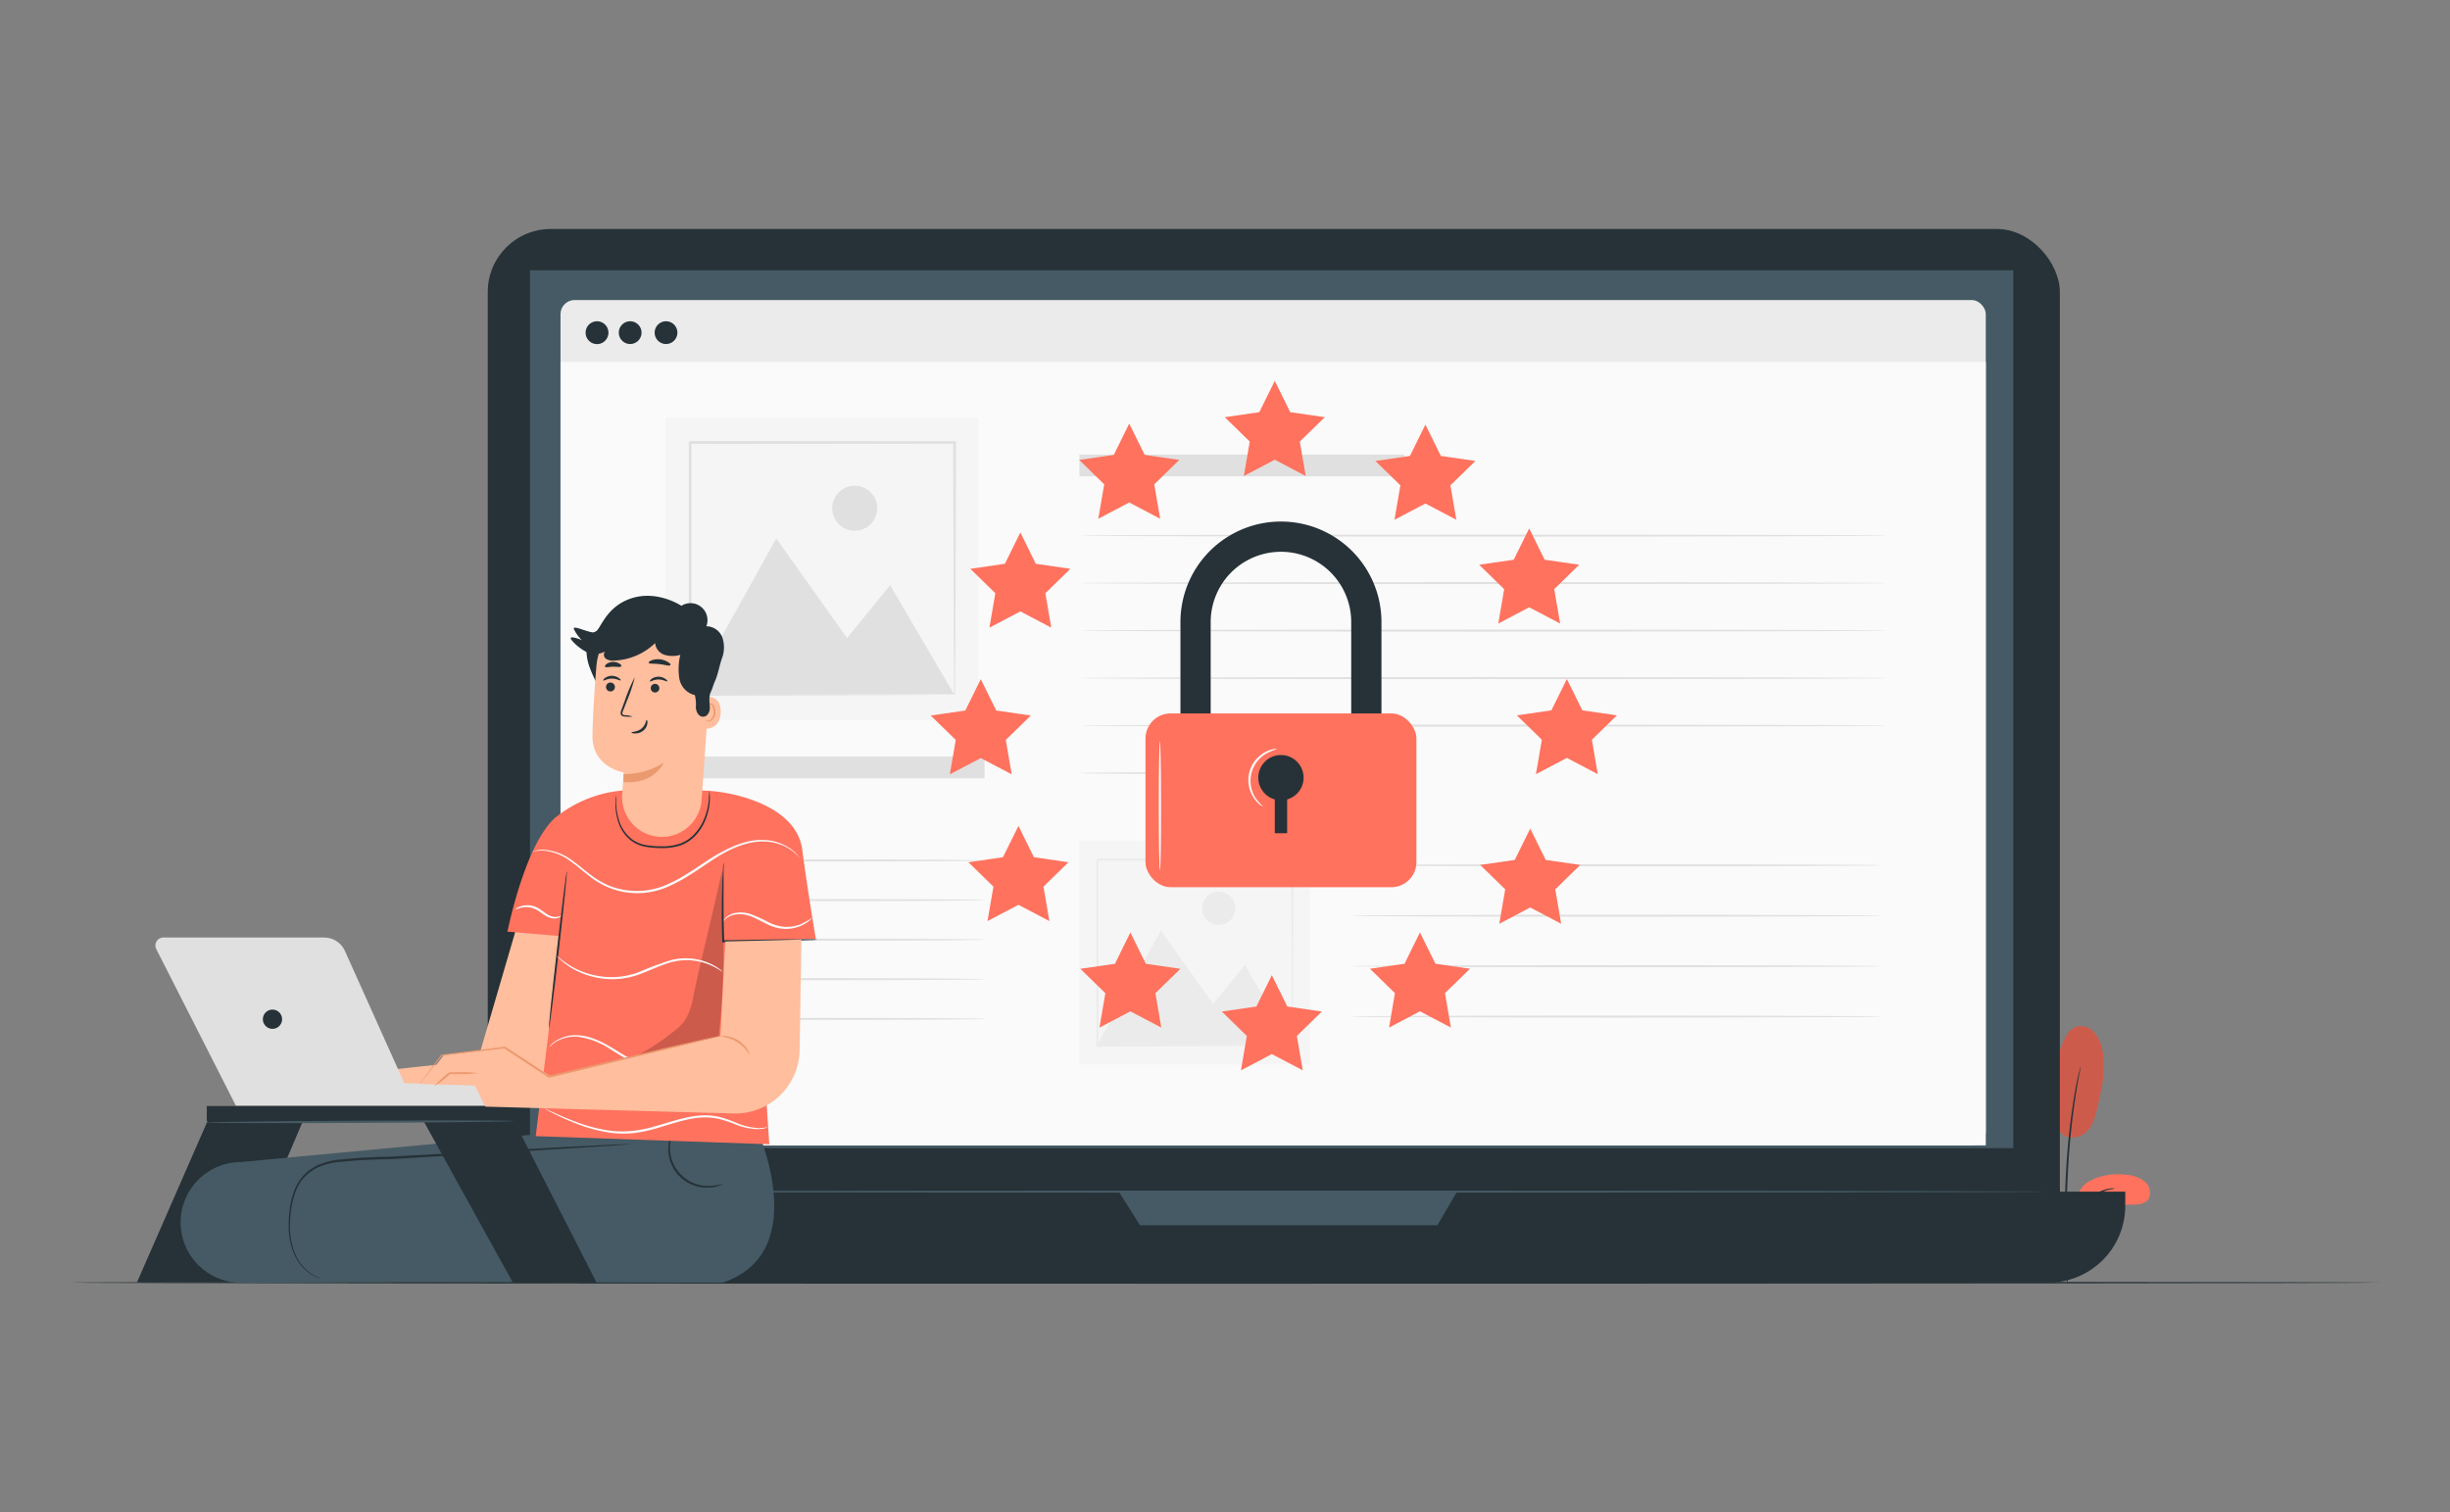 <svg xmlns="http://www.w3.org/2000/svg" width="567" height="350" viewBox="0 0 567 350">
    <rect x="0" y="0" width="567" height="350" fill="#808080" stroke="none"/>
    <defs>
        <clipPath id="6z7g70ty5a">
            <path data-name="矩形 10043" transform="translate(720 1230)" style="fill:#fff;stroke:#707070" d="M0 0h567v350H0z"/>
        </clipPath>
    </defs>
    <g data-name="蒙版组 2361" transform="translate(-720 -1230)" style="clip-path:url(#6z7g70ty5a)">
        <path data-name="路径 16136" d="M584.884 451.23c0 .15-119.7.26-267.325.26S50.2 451.38 50.2 451.23s119.675-.23 267.359-.23 267.325.09 267.325.23z" transform="translate(685.958 1075.63)" style="fill:#263238"/>
        <path data-name="路径 16137" d="M618.33 416.32c1.74 2.25 4.87 1.32 6.27-.18s1.91-3.58 2.38-5.58c1.06-4.55 2.13-9.32.94-13.84a7.76 7.76 0 0 0-1.95-3.66 4 4 0 0 0-3.85-1.06c-1.58.5-2.49 2.11-3.13 3.64a32.78 32.78 0 0 0-2.53 14.24 11.3 11.3 0 0 0 1.87 6.44" transform="translate(578.442 1075.63)" style="fill:#ff725e"/>
        <g data-name="组 8648" style="opacity:.2">
            <path data-name="路径 16138" d="M1196.772 1491.95c1.74 2.25 4.87 1.32 6.27-.18s1.91-3.58 2.38-5.58c1.06-4.55 2.13-9.32.94-13.84a7.76 7.76 0 0 0-1.95-3.66 4 4 0 0 0-3.85-1.06c-1.58.5-2.49 2.11-3.13 3.64a32.78 32.78 0 0 0-2.53 14.24 11.3 11.3 0 0 0 1.87 6.44"/>
        </g>
        <path data-name="路径 16139" d="M625 427.8a14.131 14.131 0 0 1 8.71-1.51 7.32 7.32 0 0 1 4.42 1.72c1.15 1.14 1.46 3.23.27 4.32a4.23 4.23 0 0 1-2.7.83c-2.32.09-4.91-.19-6.69 1.3-1 .84-1.65 2.2-2.89 2.66a3 3 0 0 1-3.36-1.3 5.11 5.11 0 0 1-.56-3.74 5.75 5.75 0 0 1 2.8-4.28z" transform="translate(578.442 1075.63)" style="fill:#ff725e"/>
        <path data-name="路径 16140" d="M614 419.89a8.49 8.49 0 0 0 .92-7.86 15.051 15.051 0 0 0-5-6.47 24.929 24.929 0 0 0-8.52-4.46 8.84 8.84 0 0 0-3.74-.44 3.9 3.9 0 0 0-3 2c-.79 1.71.15 3.68 1.14 5.27a62.736 62.736 0 0 0 5.84 8c1.74 2 3.71 4 6.23 4.81s5.1.58 6.33-1.2" transform="translate(578.442 1075.63)" style="fill:#ff725e"/>
        <path data-name="路径 16141" d="M620 451.44a5.083 5.083 0 0 0 .09-1.06c0-.78.09-1.75.14-2.91a39.006 39.006 0 0 1 .43-4.26 33.01 33.01 0 0 1 1.29-5.08 18.541 18.541 0 0 1 2.32-4.65 9.48 9.48 0 0 1 3.1-2.84 8.929 8.929 0 0 1 2.67-1 4.831 4.831 0 0 0 1-.2 4.57 4.57 0 0 0-1.07 0 8.11 8.11 0 0 0-2.79.88 9.4 9.4 0 0 0-3.27 2.87 18.1 18.1 0 0 0-2.41 4.75 30.489 30.489 0 0 0-1.27 5.16 34.772 34.772 0 0 0-.35 4.31v2.91a4.821 4.821 0 0 0 .12 1.12z" transform="translate(578.442 1075.63)" style="fill:#263238"/>
        <path data-name="路径 16142" d="M620.08 449.21a2.992 2.992 0 0 0 0-.49 10.967 10.967 0 0 0-.07-1.41c-.07-1.21-.16-3-.2-5.16-.11-4.36 0-10.38.35-17s1.06-12.64 1.72-16.95c.16-1.08.32-2.05.47-2.9s.27-1.59.4-2.19.19-1 .26-1.38a3 3 0 0 0 .06-.49 1.7 1.7 0 0 0-.15.47l-.34 1.37c-.15.59-.3 1.32-.47 2.17s-.36 1.82-.53 2.9a159.334 159.334 0 0 0-1.86 17c-.39 6.65-.41 12.7-.22 17.06.08 2.19.22 3.95.34 5.17l.15 1.4a1.658 1.658 0 0 0 .09.43z" transform="translate(578.442 1075.63)" style="fill:#263238"/>
        <path data-name="路径 16143" d="M619.52 437.58a8.824 8.824 0 0 0-.09-1.46 39.894 39.894 0 0 0-.65-3.95 49.945 49.945 0 0 0-1.58-5.72 51.348 51.348 0 0 0-2.77-6.73 36.59 36.59 0 0 0-7.66-10.72 18.72 18.72 0 0 0-1.75-1.47c-.27-.2-.51-.4-.75-.56l-.67-.42a12.588 12.588 0 0 0-1.27-.73 46.385 46.385 0 0 1 4.23 3.41 38.361 38.361 0 0 1 7.44 10.69 53 53 0 0 1 2.78 6.66 58.684 58.684 0 0 1 1.66 5.66c.39 1.63.63 3 .79 3.9a8.779 8.779 0 0 0 .29 1.44z" transform="translate(578.442 1075.63)" style="fill:#263238"/>
        <g transform="translate(817.619 1283)">
            <rect data-name="矩形 10032" width="363.83" height="240.6" rx="14.57" transform="translate(15.26)" style="fill:#263238"/>
            <path data-name="路径 16248" d="M192 430.18h394.23v3.25a17.8 17.8 0 0 1-17.8 17.8H209.85a17.8 17.8 0 0 1-17.8-17.8v-3.25z" transform="translate(-192 -207.37)" style="fill:#263238"/>
            <path data-name="矩形 10033" transform="translate(25.03 9.56)" style="fill:#455a64" d="M0 0h343.28v203.18H0z"/>
            <path data-name="路径 16249" d="m353.31 430.18 4.89 7.78h68.83l4.55-7.78z" transform="translate(-192 -207.37)" style="fill:#455a64"/>
            <rect data-name="矩形 10034" width="329.85" height="195.65" rx="3.27" transform="translate(32.1 16.44)" style="fill:#ebebeb"/>
            <path data-name="矩形 10035" transform="translate(32.1 30.78)" style="fill:#fafafa" d="M0 0h329.85v181.32H0z"/>
            <path data-name="路径 16250" d="M251.15 231.37a2.63 2.63 0 1 1-.767-1.866 2.64 2.64 0 0 1 .767 1.866z" transform="translate(-192 -207.37)" style="fill:#263238"/>
            <path data-name="路径 16251" d="M235.19 231.37a2.64 2.64 0 1 1-2.64-2.64 2.64 2.64 0 0 1 2.64 2.64z" transform="translate(-192 -207.37)" style="fill:#263238"/>
            <path data-name="路径 16252" d="M242.85 231.37a2.63 2.63 0 1 1-.767-1.866 2.64 2.64 0 0 1 .767 1.866z" transform="translate(-192 -207.37)" style="fill:#263238"/>
            <path data-name="路径 16253" d="M568 430.18c0 .13-80.75.24-180.34.24s-180.37-.11-180.37-.24 80.74-.24 180.37-.24 180.34.11 180.34.24z" transform="translate(-192 -207.37)" style="fill:#455a64"/>
            <path data-name="矩形 10036" transform="translate(54.96 122.12)" style="fill:#e0e0e0" d="M0 0h75.27v5.04H0z"/>
            <path data-name="矩形 10037" transform="translate(152.18 52.21)" style="fill:#e0e0e0" d="M0 0h75.27v5.04H0z"/>
            <path data-name="路径 16254" d="M531.4 278.33c0 .13-41.91.24-93.61.24s-93.61-.11-93.61-.24 41.91-.23 93.61-.23 93.61.1 93.61.23z" transform="translate(-192 -207.37)" style="fill:#e0e0e0"/>
            <path data-name="路径 16255" d="M531.4 289.33c0 .13-41.91.23-93.61.23s-93.61-.1-93.61-.23 41.91-.24 93.61-.24 93.61.11 93.61.24z" transform="translate(-192 -207.37)" style="fill:#e0e0e0"/>
            <path data-name="路径 16256" d="M531.4 300.32c0 .13-41.91.24-93.61.24s-93.61-.11-93.61-.24 41.91-.23 93.61-.23 93.61.1 93.61.23z" transform="translate(-192 -207.37)" style="fill:#e0e0e0"/>
            <path data-name="路径 16257" d="M531.4 311.32c0 .13-41.91.23-93.61.23s-93.61-.1-93.61-.23 41.91-.24 93.61-.24 93.61.11 93.61.24z" transform="translate(-192 -207.37)" style="fill:#e0e0e0"/>
            <path data-name="路径 16258" d="M531.4 322.31c0 .13-41.91.24-93.61.24s-93.61-.11-93.61-.24 41.91-.23 93.61-.23 93.61.1 93.61.23z" transform="translate(-192 -207.37)" style="fill:#e0e0e0"/>
            <path data-name="路径 16259" d="M417.26 333.31c0 .13-16.36.23-36.54.23s-36.54-.1-36.54-.23 16.36-.24 36.54-.24 36.54.11 36.54.24z" transform="translate(-192 -207.37)" style="fill:#e0e0e0"/>
            <path data-name="路径 16260" d="M530 354.64c0 .13-27.55.24-61.52.24s-61.53-.11-61.53-.24 27.54-.23 61.53-.23 61.52.1 61.52.23z" transform="translate(-192 -207.37)" style="fill:#e0e0e0"/>
            <path data-name="路径 16261" d="M530 366.32c0 .13-27.55.23-61.52.23s-61.53-.1-61.53-.23 27.54-.24 61.53-.24 61.52.11 61.52.24z" transform="translate(-192 -207.37)" style="fill:#e0e0e0"/>
            <path data-name="路径 16262" d="M530 378c0 .13-27.55.23-61.52.23S407 378.12 407 378s27.54-.24 61.53-.24 61.47.1 61.47.24z" transform="translate(-192 -207.37)" style="fill:#e0e0e0"/>
            <path data-name="路径 16263" d="M530 389.66c0 .13-27.55.23-61.52.23s-61.53-.1-61.53-.23 27.54-.24 61.53-.24 61.52.11 61.52.24z" transform="translate(-192 -207.37)" style="fill:#e0e0e0"/>
            <path data-name="路径 16264" d="M322.42 353.53c0 .13-16.42.23-36.68.23s-36.68-.1-36.68-.23 16.42-.24 36.68-.24 36.68.11 36.68.24z" transform="translate(-192 -207.37)" style="fill:#e0e0e0"/>
            <path data-name="路径 16265" d="M322.42 362.69c0 .13-16.42.24-36.68.24s-36.68-.11-36.68-.24 16.42-.23 36.68-.23 36.68.1 36.68.23z" transform="translate(-192 -207.37)" style="fill:#e0e0e0"/>
            <path data-name="路径 16266" d="M322.42 371.86c0 .13-16.42.24-36.68.24s-36.68-.11-36.68-.24 16.42-.24 36.68-.24 36.68.11 36.68.24z" transform="translate(-192 -207.37)" style="fill:#e0e0e0"/>
            <path data-name="路径 16267" d="M322.42 381c0 .13-16.42.23-36.68.23s-36.68-.1-36.68-.23 16.42-.24 36.68-.24 36.68.14 36.68.24z" transform="translate(-192 -207.37)" style="fill:#e0e0e0"/>
            <path data-name="路径 16268" d="M322.42 390.19c0 .13-16.42.24-36.68.24s-36.68-.11-36.68-.24 16.42-.23 36.68-.23 36.68.1 36.68.23z" transform="translate(-192 -207.37)" style="fill:#e0e0e0"/>
            <path data-name="矩形 10038" transform="translate(152.13 141.71)" style="fill:#f5f5f5" d="M0 0h53.4v51.67H0z"/>
            <path data-name="路径 16269" d="m348.27 396.32 14.78-26.59 12.08 17 7.35-9.03 10.92 18.62z" transform="translate(-192 -207.37)" style="fill:#ebebeb"/>
            <path data-name="路径 16270" d="M380.28 364.56a3.85 3.85 0 1 1-3.84-3.84 3.85 3.85 0 0 1 3.84 3.84z" transform="translate(-192 -207.37)" style="fill:#ebebeb"/>
            <path data-name="路径 16271" d="M393.4 396.47a.82.82 0 0 1 0-.22v-2.92c0-2.05 0-5-.06-8.78 0-7.55-.06-18.29-.11-31.2l.22.22h-45.12l.25-.25v43.19l-.22-.23 32.62.12 9.2.05h.09l-9.15.05-32.76.12h-.23v-43.25l.26-.26h45.34v.21c-.05 13-.09 23.76-.11 31.34 0 3.74-.05 6.69-.06 8.73v2.86a1.31 1.31 0 0 1-.16.22z" transform="translate(-192 -207.37)" style="fill:#ebebeb"/>
            <path data-name="矩形 10039" transform="translate(56.38 43.61)" style="fill:#f5f5f5" d="M0 0h72.43v70.08H0z"/>
            <path data-name="路径 16272" d="M253.99 315.06 274.03 279l16.39 23.05 9.96-12.24 14.81 25.25z" transform="translate(-192 -207.37)" style="fill:#e0e0e0"/>
            <path data-name="路径 16273" d="M297.4 272a5.21 5.21 0 1 1-5.21-5.21 5.21 5.21 0 0 1 5.21 5.21z" transform="translate(-192 -207.37)" style="fill:#e0e0e0"/>
            <path data-name="路径 16274" d="M315.19 315.26V311c0-2.78-.05-6.8-.08-11.9 0-10.24-.09-24.81-.15-42.31l.29.29-61.19.05c-.08.07.65-.65.34-.33v58.45l-.3-.3 44.25.15 12.48.08h.13l-12.41.08-44.45.15h-.3v-58.6c-.31.3.42-.44.35-.36l61.19.05h.3v.3c-.06 17.58-.11 32.22-.15 42.5 0 5.07-.06 9.07-.08 11.83v3.88a.71.71 0 0 1-.22.25z" transform="translate(-192 -207.37)" style="fill:#e0e0e0"/>
            <path data-name="路径 16275" d="m330.52 277.61 3.58 7.25 8 1.16-5.79 5.65 1.36 7.97-7.15-3.76-7.16 3.76 1.37-7.97-5.79-5.65 8-1.16z" transform="translate(-192 -207.37)" style="fill:#ff725e"/>
            <path data-name="路径 16276" d="m355.72 252.41 3.58 7.25 8 1.16-5.79 5.65 1.37 7.97-7.16-3.77-7.16 3.77 1.37-7.97-5.79-5.65 8-1.16z" transform="translate(-192 -207.37)" style="fill:#ff725e"/>
            <path data-name="路径 16277" d="m389.4 242.52 3.58 7.25 8 1.16-5.79 5.64 1.37 7.97-7.16-3.76-7.16 3.76 1.37-7.97-5.79-5.64 8-1.16z" transform="translate(-192 -207.37)" style="fill:#ff725e"/>
            <path data-name="路径 16278" d="m424.26 252.65 3.58 7.25 8 1.16-5.79 5.64 1.37 7.97-7.16-3.76-7.16 3.76 1.37-7.97-5.79-5.64 8-1.16z" transform="translate(-192 -207.37)" style="fill:#ff725e"/>
            <path data-name="路径 16279" d="m448.28 276.67 3.58 7.25 8 1.16-5.79 5.65 1.37 7.96-7.16-3.76-7.15 3.76 1.36-7.96-5.79-5.65 8-1.16z" transform="translate(-192 -207.37)" style="fill:#ff725e"/>
            <path data-name="路径 16280" d="m457 311.53 3.58 7.25 8 1.16-5.79 5.64 1.36 7.97-7.15-3.76-7.16 3.76 1.37-7.97-5.79-5.64 8-1.16z" transform="translate(-192 -207.37)" style="fill:#ff725e"/>
            <path data-name="路径 16281" d="m448.52 346.15 3.58 7.25 8 1.16-5.79 5.65 1.37 7.97-7.16-3.77-7.16 3.77 1.37-7.97-5.79-5.65 8-1.16z" transform="translate(-192 -207.37)" style="fill:#ff725e"/>
            <path data-name="路径 16282" d="m423 370.18 3.58 7.25 8 1.16-5.79 5.64 1.37 7.97-7.16-3.76-7.15 3.76 1.36-7.97-5.78-5.64 8-1.16z" transform="translate(-192 -207.37)" style="fill:#ff725e"/>
            <path data-name="路径 16283" d="m388.72 380.08 3.58 7.25 8 1.16-5.79 5.65 1.37 7.96-7.16-3.76-7.15 3.76 1.36-7.96-5.79-5.65 8-1.16z" transform="translate(-192 -207.37)" style="fill:#ff725e"/>
            <path data-name="路径 16284" d="m355.98 370.19 3.58 7.25 8 1.16-5.79 5.64 1.37 7.97-7.16-3.76-7.15 3.76 1.36-7.97-5.79-5.64 8.01-1.16z" transform="translate(-192 -207.37)" style="fill:#ff725e"/>
            <path data-name="路径 16285" d="m330.08 345.52 3.57 7.25 8 1.17-5.78 5.64 1.36 7.97-7.15-3.76-7.16 3.76 1.37-7.97-5.79-5.64 8-1.17z" transform="translate(-192 -207.37)" style="fill:#ff725e"/>
            <path data-name="路径 16286" d="m321.36 311.57 3.58 7.25 8 1.16-5.79 5.65 1.37 7.96-7.16-3.76-7.16 3.76 1.37-7.96-5.79-5.65 8-1.16z" transform="translate(-192 -207.37)" style="fill:#ff725e"/>
            <path data-name="路径 16287" d="M414.09 336.44h-7v-38.1a16.26 16.26 0 1 0-32.52 0v38.1h-7v-38.1a23.26 23.26 0 0 1 46.52 0z" transform="translate(-192 -207.37)" style="fill:#263238"/>
            <rect data-name="矩形 10040" width="62.7" height="40.23" rx="5.81" transform="translate(167.48 112.12)" style="fill:#ff725e"/>
            <path data-name="路径 16288" d="M396.07 334.36a5.24 5.24 0 1 1-5.24-5.24 5.24 5.24 0 0 1 5.24 5.24z" transform="translate(-192 -207.37)" style="fill:#263238"/>
            <path data-name="矩形 10041" transform="translate(197.4 129.07)" style="fill:#263238" d="M0 0h2.86v10.78H0z"/>
            <path data-name="路径 16289" d="M362.82 355.9c-.14 0-.26-6.71-.26-15s.12-15 .26-15 .26 6.71.26 15-.08 15-.26 15z" transform="translate(-192 -207.37)" style="fill:#fafafa"/>
            <path data-name="路径 16290" d="M386.73 341.08a2.46 2.46 0 0 1-.62-.35 6.309 6.309 0 0 1-1.35-1.38 7.35 7.35 0 0 1 2.61-11 6.321 6.321 0 0 1 1.83-.62 1.72 1.72 0 0 1 .7 0 17.234 17.234 0 0 0-2.35 1 7.27 7.27 0 0 0-2.49 10.48 15.606 15.606 0 0 0 1.67 1.87z" transform="translate(-192 -207.37)" style="fill:#fafafa"/>
        </g>
        <g transform="translate(751.688 1367.9)">
            <path data-name="路径 16291" d="M170.27 301.63a11.07 11.07 0 0 0 .16 7 33 33 0 0 0 3.16 6.38 112.817 112.817 0 0 0 4.25-12.24 2.88 2.88 0 0 0-.23-2.72 2.52 2.52 0 0 0-2-.55 9.26 9.26 0 0 0-5.72 2.44" transform="translate(-65.73 -292.27)" style="fill:#263238"/>
            <path data-name="路径 16292" d="m82.09 413.8-16.36 37.39h22.52l16.04-37.69z" transform="translate(-65.73 -292.27)" style="fill:#263238"/>
            <path data-name="路径 16293" d="M179.37 450.75c22.07-7.31 6.94-36.5 6.94-36.5l-96.47 9.07a14 14 0 0 0-14 13.95 14 14 0 0 0 14 14l89.62-.48" transform="translate(-65.73 -292.27)" style="fill:#455a64"/>
            <path data-name="路径 16294" d="M201.31 451.23c21.51-7.26 7.33-37 7.33-37l-94 8.86c-9.18.12-13.67 4.55-13.67 13.93 0 7.7 2.86 14.2 13.64 14l86.74.22" transform="translate(-65.73 -292.27)" style="fill:#455a64"/>
            <path data-name="路径 16295" d="M180.12 419.17h-1.05l-3 .12-11.06.55-36.49 2c-1.79.09-3.55.24-5.28.27s-3.46.1-5.14.2-3.33.23-5 .4a17.621 17.621 0 0 0-4.7 1 11.11 11.11 0 0 0-3.91 2.5 10.54 10.54 0 0 0-2.38 3.81 19.531 19.531 0 0 0-1 4.11 27.721 27.721 0 0 0-.26 3.89 16.49 16.49 0 0 0 1.24 6.55 10.7 10.7 0 0 0 2.93 4 7.94 7.94 0 0 0 2.66 1.51c.66.21.68.14 0-.1a8.56 8.56 0 0 1-2.58-1.56 10.65 10.65 0 0 1-2.79-3.95 16.31 16.31 0 0 1-1.15-6.43 27.05 27.05 0 0 1 .29-3.83 18.52 18.52 0 0 1 1-4 9.81 9.81 0 0 1 2.29-3.63 10.639 10.639 0 0 1 3.77-2.39 17.56 17.56 0 0 1 4.6-.93c1.6-.16 3.25-.29 4.93-.38s3.38-.17 5.12-.2 3.5-.17 5.28-.26l36.56-2.21 11.06-.71 3-.22.78-.07a.7.7 0 0 0 .28-.04z" transform="translate(-65.73 -292.27)" style="fill:#263238"/>
            <path data-name="路径 16296" d="M201.36 428.38a2.33 2.33 0 0 1-.76.38 8.1 8.1 0 0 1-2.29.47 8.93 8.93 0 0 1-9.56-9.81 7.66 7.66 0 0 1 .53-2.27 2.16 2.16 0 0 1 .39-.75 17.081 17.081 0 0 0-.55 3.05 8.84 8.84 0 0 0 9.18 9.41 15.625 15.625 0 0 0 3.06-.48z" transform="translate(-65.73 -292.27)" style="fill:#263238"/>
            <path data-name="路径 16297" d="m153.52 369.25-8.93 30.54-33.03 3.54v5.86l48.54.67 6.6-39.76z" transform="translate(-65.73 -292.27)" style="fill:#ffbe9d"/>
            <path data-name="路径 16298" d="M196.59 337.35c5.86 0 21.73 3 23.12 13.7 1.26 9.66 3.14 20.62 3.14 20.62l-20.88.56 7.11 1.89 3 45.09-54.06-1.88 2.87-23.18 2.4-23.15-11.81-1s4-20.17 11.09-26.4a28.7 28.7 0 0 1 15.56-6.27 163.525 163.525 0 0 1 18.46 0" transform="translate(-65.73 -292.27)" style="fill:#ff725e"/>
            <path data-name="路径 16299" d="M165.23 356c.13 0-.7 8.16-1.84 18.2s-2.17 18.17-2.3 18.15.7-8.16 1.85-18.2 2.17-18.15 2.29-18.15z" transform="translate(-65.73 -292.27)" style="fill:#263238"/>
            <path data-name="路径 16300" d="M198.2 337.42a1.832 1.832 0 0 0 .06.38 6.275 6.275 0 0 1 .06 1.09 12.13 12.13 0 0 1-.59 4 11.67 11.67 0 0 1-3.06 5.2 9 9 0 0 1-3.13 1.94 12.44 12.44 0 0 1-3.93.62 21.6 21.6 0 0 1-4-.27 8.16 8.16 0 0 1-3.43-1.39 9 9 0 0 1-3.25-5.07 13.121 13.121 0 0 1-.45-4 8.468 8.468 0 0 1 .08-1.09 1.49 1.49 0 0 1 .07-.38 13 13 0 0 1 0 1.47 14.49 14.49 0 0 0 .57 3.94 8.85 8.85 0 0 0 3.2 4.83 7.84 7.84 0 0 0 3.27 1.3 21.381 21.381 0 0 0 3.88.26 12.276 12.276 0 0 0 3.788-.6 8.35 8.35 0 0 0 3-1.831 11.64 11.64 0 0 0 3.05-5 13.521 13.521 0 0 0 .71-3.91c.082-.909.072-1.489.102-1.489z" transform="translate(-65.73 -292.27)" style="fill:#263238"/>
            <g data-name="组 8649" style="opacity:.2">
                <path data-name="路径 16301" d="M135.37 63.73c-2 9.57-4.61 19.4-6.61 29a14.54 14.54 0 0 1-2.12 5.8 13.77 13.77 0 0 1-2.86 2.63 50.249 50.249 0 0 1-12.74 7.42 115.74 115.74 0 0 0 19.83-3.45 4.11 4.11 0 0 0 3.87-4.38c1.44-12.27 1-24.64.63-37"/>
            </g>
            <path data-name="路径 16302" d="M223.19 371.83a8.294 8.294 0 0 1-1.57.12l-4.29.16c-3.61.12-8.61.24-14.14.35h-1.99v-.22c-.2-5.13-.11-9.69 0-13 0-1.63.11-2.95.17-3.86a8.089 8.089 0 0 1 .13-1.41 8.582 8.582 0 0 1 0 1.41v3.87c0 3.28-.06 7.84.15 12.94l-.23-.22h1.78c5.52-.11 10.52-.18 14.14-.21h4.29a10.19 10.19 0 0 1 1.56.07z" transform="translate(-65.73 -292.27)" style="fill:#263238"/>
            <path data-name="路径 16303" d="m70.19 374 18.45 36.3h58.18l-2.36-4.73-16.85-.51-13.74-30.58a5.28 5.28 0 0 0-4.83-3.12H71.83a1.84 1.84 0 0 0-1.64 2.64z" transform="translate(-65.73 -292.27)" style="fill:#e0e0e0"/>
            <circle data-name="椭圆 554" cx="2.23" cy="2.23" r="2.23" transform="translate(29.14 95.77)" style="fill:#263238"/>
            <path data-name="路径 16304" d="m198.49 310-2.08 29.52a9.21 9.21 0 0 1-9.18 8.55 9.21 9.21 0 0 1-9.19-9.8c.19-2.81.35-5.12.35-5.12s-7.13-1.11-7.23-8.25c0-3.37.4-10 .9-16.29a14.08 14.08 0 0 1 14-12.95A13.23 13.23 0 0 1 198.49 310z" transform="translate(-65.73 -292.27)" style="fill:#ffbe9d"/>
            <path data-name="路径 16305" d="M178.35 333.52a16.59 16.59 0 0 0 9.32-2.65s-2.21 5.14-9.34 4.5z" transform="translate(-65.73 -292.27)" style="fill:#eb996e"/>
            <path data-name="路径 16306" d="M174.3 313.27a1.028 1.028 0 1 0 1.05-.92 1 1 0 0 0-1.05.92z" transform="translate(-65.73 -292.27)" style="fill:#263238"/>
            <path data-name="路径 16307" d="M173.66 311.87c.13.13.9-.44 2-.44s1.9.55 2 .42-.07-.3-.42-.56a2.86 2.86 0 0 0-1.62-.5 2.72 2.72 0 0 0-1.59.52c-.32.26-.43.5-.37.56z" transform="translate(-65.73 -292.27)" style="fill:#263238"/>
            <path data-name="路径 16308" d="M184.64 313.57a1 1 0 1 0 1-.92 1 1 0 0 0-1 .92z" transform="translate(-65.73 -292.27)" style="fill:#263238"/>
            <path data-name="路径 16309" d="M184.45 312.07c.13.13.91-.44 2-.43s1.9.55 2 .41-.07-.3-.42-.55a2.76 2.76 0 0 0-1.62-.5 2.68 2.68 0 0 0-1.59.51c-.31.26-.43.49-.37.56z" transform="translate(-65.73 -292.27)" style="fill:#263238"/>
            <path data-name="路径 16310" d="M180.47 320.21a7.49 7.49 0 0 0-1.78-.32c-.28 0-.55-.08-.6-.27a1.47 1.47 0 0 1 .19-.84l.83-2.13a37.37 37.37 0 0 0 1.86-5.58 37.711 37.711 0 0 0-2.31 5.42c-.27.75-.54 1.46-.79 2.14a1.58 1.58 0 0 0-.14 1.11.72.72 0 0 0 .46.41 2.159 2.159 0 0 0 .47.06 6.632 6.632 0 0 0 1.81 0z" transform="translate(-65.73 -292.27)" style="fill:#263238"/>
            <path data-name="路径 16311" d="M183.7 321c-.18 0-.18 1.18-1.2 2s-2.29.72-2.3.88.29.23.82.25a2.94 2.94 0 0 0 1.92-.67 2.59 2.59 0 0 0 .93-1.7c.05-.5-.09-.76-.17-.76z" transform="translate(-65.73 -292.27)" style="fill:#263238"/>
            <path data-name="路径 16312" d="M184.17 307.77c.11.3 1.21.16 2.49.31s2.33.51 2.5.24-.1-.41-.52-.7a4.35 4.35 0 0 0-3.8-.42c-.48.19-.72.43-.67.57z" transform="translate(-65.73 -292.27)" style="fill:#263238"/>
            <path data-name="路径 16313" d="M174.07 308.69c.19.25 1 0 1.86 0s1.67.17 1.85-.1 0-.37-.38-.61a2.68 2.68 0 0 0-3 .09c-.31.24-.4.5-.33.62z" transform="translate(-65.73 -292.27)" style="fill:#263238"/>
            <path data-name="路径 16314" d="M196.08 315.83c.12-.06 4.91-1.45 4.75 3.43s-5 3.72-5 3.58.25-7.01.25-7.01z" transform="translate(-65.73 -292.27)" style="fill:#ffbe9d"/>
            <path data-name="路径 16315" d="M197.35 321a2.354 2.354 0 0 0 .23.13.82.82 0 0 0 .63 0 2.09 2.09 0 0 0 1-1.85 3 3 0 0 0-.2-1.23 1 1 0 0 0-.62-.67.43.43 0 0 0-.51.21c-.07.14 0 .24-.07.24s-.1-.08 0-.28a.5.5 0 0 1 .2-.3.62.62 0 0 1 .47-.11 1.19 1.19 0 0 1 .87.78 3 3 0 0 1 .25 1.38 2.24 2.24 0 0 1-1.31 2.07 1 1 0 0 1-.78-.16c-.15-.05-.17-.16-.16-.21z" transform="translate(-65.73 -292.27)" style="fill:#eb996e"/>
            <path data-name="矩形 10042" transform="translate(16.17 118.09)" style="fill:#263238" d="M0 0h71.11v3.47H0z"/>
            <path data-name="路径 16316" d="m131.11 412.1 21.63 39.13h19.37l-19.1-37.4z" transform="translate(-65.73 -292.27)" style="fill:#263238"/>
            <path data-name="路径 16317" d="M153 413.83c0 .14-15.94.34-35.6.44s-35.6.06-35.6-.08 15.94-.34 35.6-.44 35.6-.06 35.6.08z" transform="translate(-65.73 -292.27)" style="fill:#455a64"/>
            <path data-name="路径 16318" d="M170.09 305.43a4.87 4.87 0 0 0 4-.29 1.15 1.15 0 0 0 .2 1.71 2.9 2.9 0 0 0 1.88.41 14.47 14.47 0 0 0 9.49-4.05 3.16 3.16 0 0 0 2.18 2.72 6.39 6.39 0 0 0 3.65 0 13.91 13.91 0 0 0-.22 5.52 4.75 4.75 0 0 0 3.58 3.8 9.25 9.25 0 0 1 .23 2.89c.07 1 .63 2.08 1.61 2.11s1.49-.86 1.61-1.71-.39-2.58.22-3.95.4-1.22 1.05-2.71 1-3.55 1.54-5.1a7.29 7.29 0 0 0 .13-4.81 4 4 0 0 0-3.73-2.65 3.93 3.93 0 0 0-5.78-4.73s-5.56-3.78-11.71-1.69-7.07 7.67-8.41 7.84-5.4-2-4.7-.64 1.86 2.73 2.44 2.79-4.65-2.15-2.85-.17a11.23 11.23 0 0 0 3.59 2.71z" transform="translate(-65.73 -292.27)" style="fill:#263238"/>
            <path data-name="路径 16319" d="M219.11 353a11.9 11.9 0 0 0-1.93-1.85 11.39 11.39 0 0 0-6.86-2c-3.09 0-6.63 1.33-10.11 3.46s-7.05 5-11.47 6.93a17.52 17.52 0 0 1-13.23.49 18.45 18.45 0 0 1-5.12-2.92c-1.45-1.12-2.73-2.25-4-3.16a12.25 12.25 0 0 0-6.64-2.71 8.671 8.671 0 0 0-2.65.35l.16-.08a4.259 4.259 0 0 1 .49-.19 6.689 6.689 0 0 1 2-.28 12.15 12.15 0 0 1 6.86 2.61c2.56 1.77 5.17 4.58 9 5.93a17.37 17.37 0 0 0 12.87-.51c4.32-1.88 7.86-4.79 11.43-6.87s7.17-3.48 10.35-3.42a11.32 11.32 0 0 1 7 2.23 7.57 7.57 0 0 1 1.43 1.42 2.849 2.849 0 0 1 .42.57z" transform="translate(-65.73 -292.27)" style="fill:#fafafa"/>
            <path data-name="路径 16320" d="M201.32 379.32s-.49-.32-1.38-.83a14.11 14.11 0 0 0-4.05-1.56 13.609 13.609 0 0 0-6.36.11c-2.36.59-4.77 1.83-7.45 2.82a18.73 18.73 0 0 1-4.06 1 18.278 18.278 0 0 1-3.9.07 18.52 18.52 0 0 1-6.33-1.73 15.721 15.721 0 0 1-3.71-2.41 8.15 8.15 0 0 1-.87-.83c-.19-.19-.29-.3-.27-.32s.45.36 1.27 1a18 18 0 0 0 3.73 2.24 19.231 19.231 0 0 0 6.22 1.59 17.92 17.92 0 0 0 7.74-1.11 73.148 73.148 0 0 1 7.51-2.79 13.66 13.66 0 0 1 10.64 1.73 11.125 11.125 0 0 1 1 .72 2 2 0 0 1 .27.3z" transform="translate(-65.73 -292.27)" style="fill:#fafafa"/>
            <path data-name="路径 16321" d="M209.19 396.13a15.541 15.541 0 0 0-1.93-.62 11 11 0 0 0-5.43.49 21.663 21.663 0 0 0-3.5 1.5c-1.22.64-2.49 1.4-3.86 2.14a22.66 22.66 0 0 1-4.53 1.95 11 11 0 0 1-5.31.22c-3.63-.79-6.5-2.89-9.14-4.46a17.85 17.85 0 0 0-7.54-3 8.61 8.61 0 0 0-5.27 1.14 8.831 8.831 0 0 0-1.56 1.29 2.08 2.08 0 0 1 .3-.44 5.361 5.361 0 0 1 1.15-1A8.54 8.54 0 0 1 168 394c2.42.12 5.09 1.31 7.76 2.92s5.52 3.61 9 4.36a10.57 10.57 0 0 0 5.07-.2 23 23 0 0 0 4.44-1.88c1.37-.72 2.65-1.47 3.89-2.11a21.77 21.77 0 0 1 3.6-1.46 10.47 10.47 0 0 1 5.57-.33 6.539 6.539 0 0 1 1.44.53c.28.17.43.28.42.3z" transform="translate(-65.73 -292.27)" style="fill:#fafafa"/>
            <path data-name="路径 16322" d="M211.74 415.24a1.71 1.71 0 0 1-.5.21 7.1 7.1 0 0 1-1.55.26 14 14 0 0 1-5.63-1.18 32.909 32.909 0 0 0-3.74-1.21 15.07 15.07 0 0 0-4.45-.26c-3.16.27-6.49 1.47-10 2.49a31.231 31.231 0 0 1-5.32 1.09 23.718 23.718 0 0 1-5.07-.07 34.71 34.71 0 0 1-8.25-2.21A56.245 56.245 0 0 1 162 412c-.61-.3-1.07-.56-1.38-.73a2.28 2.28 0 0 1-.47-.29 1.719 1.719 0 0 1 .51.2l1.42.64c1.24.56 3 1.37 5.28 2.21a35.6 35.6 0 0 0 8.17 2.07 22.77 22.77 0 0 0 5 0 30.42 30.42 0 0 0 5.23-1.08c3.53-1 6.9-2.21 10.15-2.46a15 15 0 0 1 4.59.31 30.074 30.074 0 0 1 3.77 1.29 14.841 14.841 0 0 0 5.49 1.32 11.872 11.872 0 0 0 1.98-.24z" transform="translate(-65.73 -292.27)" style="fill:#fafafa"/>
            <path data-name="路径 16323" d="M222 366.78a2.89 2.89 0 0 1-.61.64 8 8 0 0 1-2.06 1.26 9 9 0 0 1-3.53.69 10 10 0 0 1-4.26-1.13c-1.4-.67-2.66-1.4-3.89-1.84a7.169 7.169 0 0 0-3.37-.37 4.35 4.35 0 0 0-2.1.87c-.42.36-.6.62-.64.59a1.82 1.82 0 0 1 .5-.74 4.15 4.15 0 0 1 2.17-1.08 7.25 7.25 0 0 1 3.6.28 36.068 36.068 0 0 1 4 1.82 9.85 9.85 0 0 0 4 1.12 9 9 0 0 0 3.38-.55 16.151 16.151 0 0 0 2.81-1.56z" transform="translate(-65.73 -292.27)" style="fill:#fafafa"/>
            <path data-name="路径 16324" d="M163.92 366.28a.833.833 0 0 1-.32.35 2.24 2.24 0 0 1-1.26.33 4 4 0 0 1-1.85-.53c-.63-.35-1.23-.84-1.88-1.26a5.09 5.09 0 0 0-3.74-.75c-1 .18-1.55.55-1.6.47a2.81 2.81 0 0 1 1.52-.83 5 5 0 0 1 4.1.68c.69.44 1.27.93 1.84 1.27a3.93 3.93 0 0 0 1.63.58 3 3 0 0 0 1.56-.31z" transform="translate(-65.73 -292.27)" style="fill:#fafafa"/>
            <path data-name="路径 16325" d="m136.76 398.57 14.55-1.75 10.25 6.72 39.2-9.39 1.15-21.88 17.6-.44-.41 25.68a14.9 14.9 0 0 1-15.31 14.58l-57.42-1.59-2.44-4.89-12.32-.36z" transform="translate(-65.73 -292.27)" style="fill:#ffbe9d"/>
            <path data-name="路径 16326" d="M200.27 394.15a6.142 6.142 0 0 1-.74.22l-2.13.56-7.87 2-26 6.3-2.41.57h-.1l-.08-.06-10.25-6.74h.14l-14.55 1.68h.09l-3.84 4.88c-.44.53-.78 1-1 1.28a3.17 3.17 0 0 1-.38.43 3.38 3.38 0 0 1 .32-.48l1-1.33 3.74-5h.06l14.54-1.82h.15l10.26 6.7h-.18l2.42-.58 26-6.17 7.91-1.82 2.15-.47a4.091 4.091 0 0 1 .75-.15z" transform="translate(-65.73 -292.27)" style="fill:#eb996e"/>
            <path data-name="路径 16327" d="M144.71 402.74a36.081 36.081 0 0 1-5.66.23h-.85a27.213 27.213 0 0 1-3.67 2.82 26.551 26.551 0 0 1 3.37-3.16l.07-.06h1.11a34.677 34.677 0 0 1 5.63.17z" transform="translate(-65.73 -292.27)" style="fill:#eb996e"/>
            <path data-name="路径 16328" d="M207.49 398.53a8.54 8.54 0 0 0-6.78-4.27 2.45 2.45 0 0 1 1.26-.1 6.77 6.77 0 0 1 2.91 1 6.6 6.6 0 0 1 2.15 2.19 2.4 2.4 0 0 1 .46 1.18z" transform="translate(-65.73 -292.27)" style="fill:#eb996e"/>
        </g>
    </g>
</svg>
